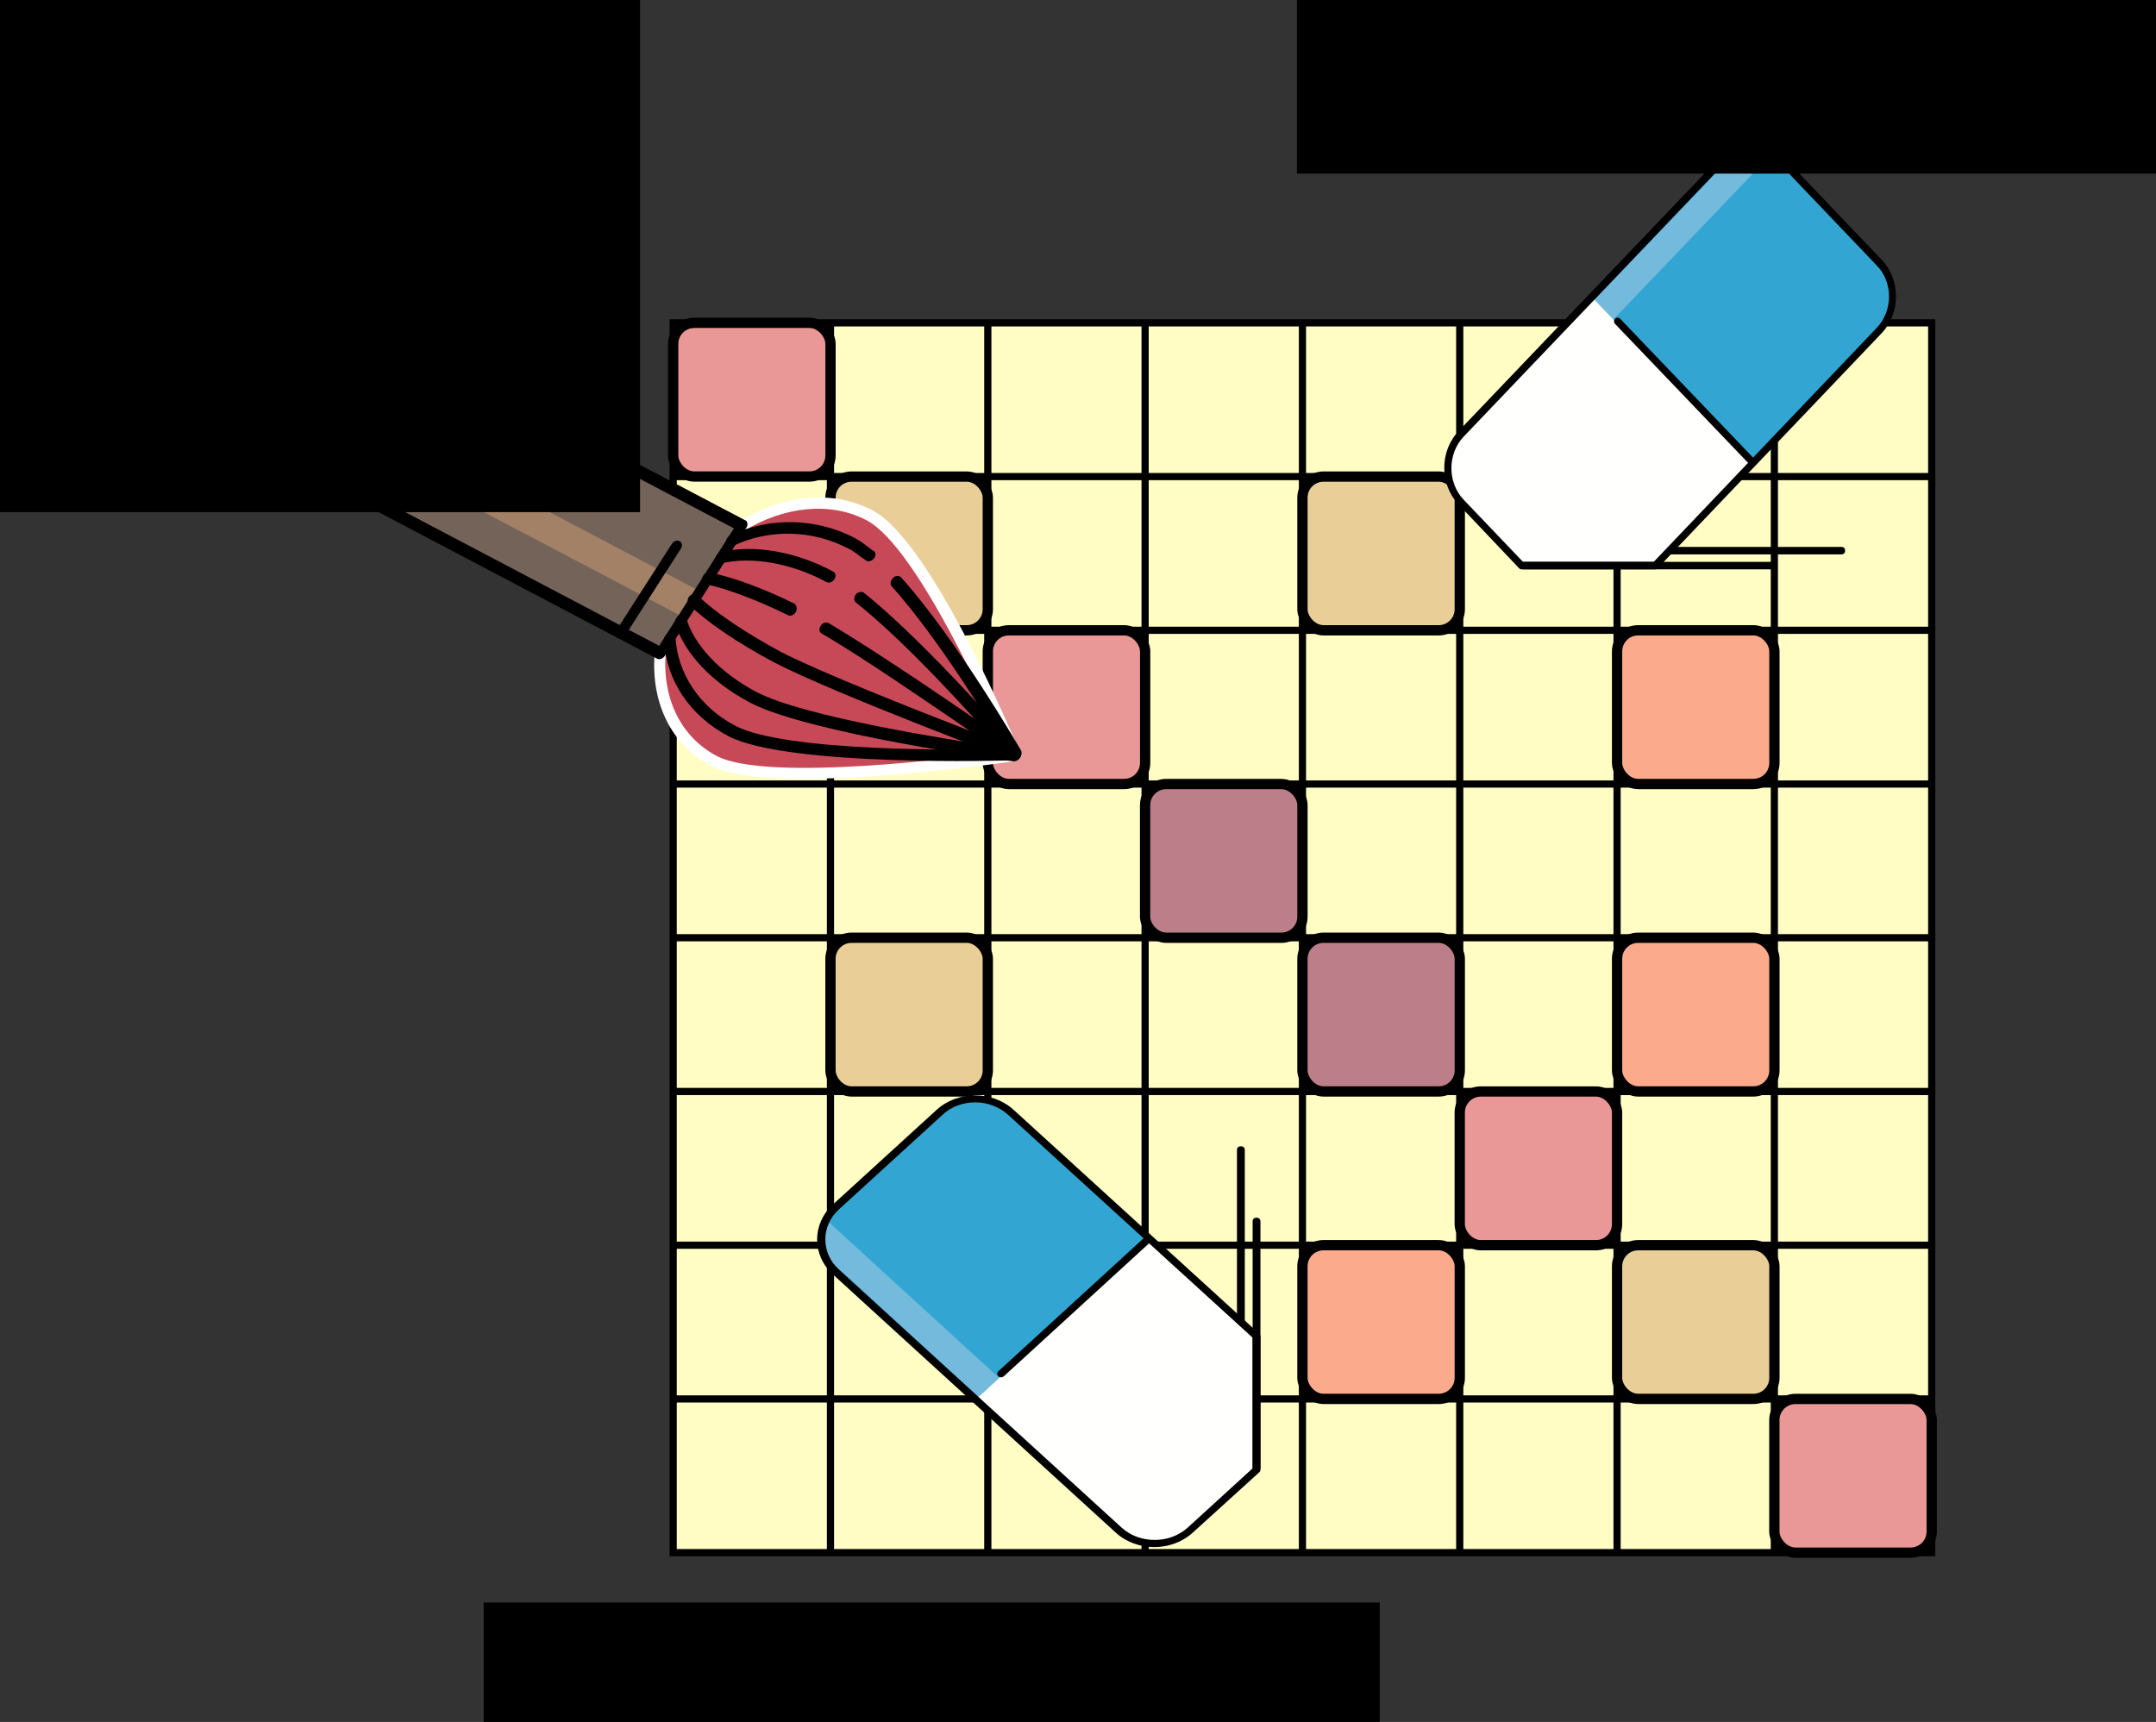 <?xml version="1.0" encoding="UTF-8" standalone="no"?>
<!-- Created with Inkscape (http://www.inkscape.org/) -->

<svg
   xmlns:dc="http://purl.org/dc/elements/1.1/"
   xmlns:cc="http://creativecommons.org/ns#"
   xmlns:rdf="http://www.w3.org/1999/02/22-rdf-syntax-ns#"
   xmlns:svg="http://www.w3.org/2000/svg"
   xmlns="http://www.w3.org/2000/svg"
   xmlns:sodipodi="http://sodipodi.sourceforge.net/DTD/sodipodi-0.dtd"
   xmlns:inkscape="http://www.inkscape.org/namespaces/inkscape"
   width="50.715mm"
   height="40.51mm"
   viewBox="0 0 50.715 40.51"
   version="1.1"
   id="svg83951"
   inkscape:version="0.92.5 (2060ec1f9f, 2020-04-08)">
  <rect x="0" y="0" width="50.715" height="40.51" fill="#333333" stroke="none"/>
  <defs
     id="defs83945" />
  <sodipodi:namedview
     id="base"
     pagecolor="#ffffff"
     bordercolor="#666666"
     borderopacity="1.0"
     inkscape:pageopacity="0.0"
     inkscape:pageshadow="2"
     inkscape:zoom="6.2307976"
     inkscape:cx="95.840062"
     inkscape:cy="76.555207"
     inkscape:document-units="mm"
     inkscape:current-layer="layer1"
     showgrid="false"
     inkscape:window-width="1848"
     inkscape:window-height="1129"
     inkscape:window-x="72"
     inkscape:window-y="34"
     inkscape:window-maximized="1" />
  <g
     inkscape:label="Layer 1"
     inkscape:groupmode="layer"
     id="layer1"
     transform="translate(-100.416,-150.66)">
    <rect
       ry="1.5828143e-06"
       y="158.255"
       x="116.251"
       height="28.932"
       width="29.604"
       id="rect167925"
       style="font-style:normal;font-variant:normal;font-weight:normal;font-stretch:normal;letter-spacing:normal;word-spacing:normal;text-anchor:start;opacity:1;vector-effect:none;fill:#fffdc4;fill-opacity:1;fill-rule:evenodd;stroke:#000000;stroke-width:0.169;stroke-linecap:butt;stroke-linejoin:miter;stroke-miterlimit:10.004;stroke-dasharray:none;stroke-dashoffset:0;stroke-opacity:1" />
    <path
       inkscape:connector-curvature="0"
       id="path167939"
       d="m 116.251,161.872 h 29.604"
       style="font-style:normal;font-variant:normal;font-weight:normal;font-stretch:normal;letter-spacing:normal;word-spacing:normal;text-anchor:start;fill:none;fill-opacity:1;fill-rule:evenodd;stroke:#000000;stroke-width:0.169;stroke-linecap:butt;stroke-linejoin:miter;stroke-miterlimit:10.004;stroke-dasharray:none;stroke-dashoffset:0;stroke-opacity:1" />
    <path
       inkscape:connector-curvature="0"
       id="path167941"
       d="m 116.251,165.488 h 29.604"
       style="font-style:normal;font-variant:normal;font-weight:normal;font-stretch:normal;letter-spacing:normal;word-spacing:normal;text-anchor:start;fill:none;fill-opacity:1;fill-rule:evenodd;stroke:#000000;stroke-width:0.169;stroke-linecap:butt;stroke-linejoin:miter;stroke-miterlimit:10.004;stroke-dasharray:none;stroke-dashoffset:0;stroke-opacity:1" />
    <path
       inkscape:connector-curvature="0"
       id="path167941-3"
       d="m 116.251,169.105 h 29.604"
       style="font-style:normal;font-variant:normal;font-weight:normal;font-stretch:normal;letter-spacing:normal;word-spacing:normal;text-anchor:start;fill:none;fill-opacity:1;fill-rule:evenodd;stroke:#000000;stroke-width:0.169;stroke-linecap:butt;stroke-linejoin:miter;stroke-miterlimit:10.004;stroke-dasharray:none;stroke-dashoffset:0;stroke-opacity:1" />
    <path
       inkscape:connector-curvature="0"
       id="path167941-6"
       d="m 116.251,172.721 h 29.604"
       style="font-style:normal;font-variant:normal;font-weight:normal;font-stretch:normal;letter-spacing:normal;word-spacing:normal;text-anchor:start;fill:none;fill-opacity:1;fill-rule:evenodd;stroke:#000000;stroke-width:0.169;stroke-linecap:butt;stroke-linejoin:miter;stroke-miterlimit:10.004;stroke-dasharray:none;stroke-dashoffset:0;stroke-opacity:1" />
    <path
       inkscape:connector-curvature="0"
       id="path167941-7"
       d="m 116.251,176.338 h 29.604"
       style="font-style:normal;font-variant:normal;font-weight:normal;font-stretch:normal;letter-spacing:normal;word-spacing:normal;text-anchor:start;fill:none;fill-opacity:1;fill-rule:evenodd;stroke:#000000;stroke-width:0.169;stroke-linecap:butt;stroke-linejoin:miter;stroke-miterlimit:10.004;stroke-dasharray:none;stroke-dashoffset:0;stroke-opacity:1" />
    <path
       inkscape:connector-curvature="0"
       id="path167941-5"
       d="m 116.251,179.954 h 29.604"
       style="font-style:normal;font-variant:normal;font-weight:normal;font-stretch:normal;letter-spacing:normal;word-spacing:normal;text-anchor:start;fill:none;fill-opacity:1;fill-rule:evenodd;stroke:#000000;stroke-width:0.169;stroke-linecap:butt;stroke-linejoin:miter;stroke-miterlimit:10.004;stroke-dasharray:none;stroke-dashoffset:0;stroke-opacity:1" />
    <path
       inkscape:connector-curvature="0"
       id="path167941-35"
       d="m 116.251,183.571 h 29.604"
       style="font-style:normal;font-variant:normal;font-weight:normal;font-stretch:normal;letter-spacing:normal;word-spacing:normal;text-anchor:start;fill:none;fill-opacity:1;fill-rule:evenodd;stroke:#000000;stroke-width:0.169;stroke-linecap:butt;stroke-linejoin:miter;stroke-miterlimit:10.004;stroke-dasharray:none;stroke-dashoffset:0;stroke-opacity:1" />
    <path
       inkscape:connector-curvature="0"
       id="path167982"
       d="m 119.951,158.255 v 28.932"
       style="font-style:normal;font-variant:normal;font-weight:normal;font-stretch:normal;letter-spacing:normal;word-spacing:normal;text-anchor:start;fill:none;fill-opacity:1;fill-rule:evenodd;stroke:#000000;stroke-width:0.169;stroke-linecap:butt;stroke-linejoin:miter;stroke-miterlimit:10.004;stroke-dasharray:none;stroke-dashoffset:0;stroke-opacity:1" />
    <path
       inkscape:connector-curvature="0"
       id="path167982-6"
       d="m 123.652,158.255 v 28.932"
       style="font-style:normal;font-variant:normal;font-weight:normal;font-stretch:normal;letter-spacing:normal;word-spacing:normal;text-anchor:start;fill:none;fill-opacity:1;fill-rule:evenodd;stroke:#000000;stroke-width:0.169;stroke-linecap:butt;stroke-linejoin:miter;stroke-miterlimit:10.004;stroke-dasharray:none;stroke-dashoffset:0;stroke-opacity:1" />
    <path
       inkscape:connector-curvature="0"
       id="path167982-2"
       d="m 127.352,158.255 v 28.932"
       style="font-style:normal;font-variant:normal;font-weight:normal;font-stretch:normal;letter-spacing:normal;word-spacing:normal;text-anchor:start;fill:none;fill-opacity:1;fill-rule:evenodd;stroke:#000000;stroke-width:0.169;stroke-linecap:butt;stroke-linejoin:miter;stroke-miterlimit:10.004;stroke-dasharray:none;stroke-dashoffset:0;stroke-opacity:1" />
    <path
       inkscape:connector-curvature="0"
       id="path167982-9"
       d="m 131.053,158.255 v 28.932"
       style="font-style:normal;font-variant:normal;font-weight:normal;font-stretch:normal;letter-spacing:normal;word-spacing:normal;text-anchor:start;fill:none;fill-opacity:1;fill-rule:evenodd;stroke:#000000;stroke-width:0.169;stroke-linecap:butt;stroke-linejoin:miter;stroke-miterlimit:10.004;stroke-dasharray:none;stroke-dashoffset:0;stroke-opacity:1" />
    <path
       inkscape:connector-curvature="0"
       id="path167982-1"
       d="m 134.753,158.255 v 28.932"
       style="font-style:normal;font-variant:normal;font-weight:normal;font-stretch:normal;letter-spacing:normal;word-spacing:normal;text-anchor:start;fill:none;fill-opacity:1;fill-rule:evenodd;stroke:#000000;stroke-width:0.169;stroke-linecap:butt;stroke-linejoin:miter;stroke-miterlimit:10.004;stroke-dasharray:none;stroke-dashoffset:0;stroke-opacity:1" />
    <path
       inkscape:connector-curvature="0"
       id="path167982-27"
       d="m 138.454,158.255 v 28.932"
       style="font-style:normal;font-variant:normal;font-weight:normal;font-stretch:normal;letter-spacing:normal;word-spacing:normal;text-anchor:start;fill:none;fill-opacity:1;fill-rule:evenodd;stroke:#000000;stroke-width:0.169;stroke-linecap:butt;stroke-linejoin:miter;stroke-miterlimit:10.004;stroke-dasharray:none;stroke-dashoffset:0;stroke-opacity:1" />
    <path
       inkscape:connector-curvature="0"
       id="path167982-0"
       d="m 142.154,158.255 v 28.932"
       style="font-style:normal;font-variant:normal;font-weight:normal;font-stretch:normal;letter-spacing:normal;word-spacing:normal;text-anchor:start;fill:none;fill-opacity:1;fill-rule:evenodd;stroke:#000000;stroke-width:0.169;stroke-linecap:butt;stroke-linejoin:miter;stroke-miterlimit:10.004;stroke-dasharray:none;stroke-dashoffset:0;stroke-opacity:1" />
    <rect
       style="opacity:1;vector-effect:none;fill:#ea9797;fill-opacity:1;fill-rule:evenodd;stroke:#000000;stroke-width:0.242;stroke-linecap:butt;stroke-linejoin:miter;stroke-miterlimit:4;stroke-dasharray:none;stroke-dashoffset:0;stroke-opacity:1"
       id="rect168126"
       width="3.701"
       height="3.616"
       x="116.251"
       y="158.255"
       ry="0.495" />
    <rect
       style="opacity:1;vector-effect:none;fill:#ea9797;fill-opacity:1;fill-rule:evenodd;stroke:#000000;stroke-width:0.242;stroke-linecap:butt;stroke-linejoin:miter;stroke-miterlimit:4;stroke-dasharray:none;stroke-dashoffset:0;stroke-opacity:1"
       id="rect168126-9"
       width="3.701"
       height="3.616"
       x="123.652"
       y="165.488"
       ry="0.495" />
    <rect
       style="opacity:1;vector-effect:none;fill:#ea9797;fill-opacity:1;fill-rule:evenodd;stroke:#000000;stroke-width:0.242;stroke-linecap:butt;stroke-linejoin:miter;stroke-miterlimit:4;stroke-dasharray:none;stroke-dashoffset:0;stroke-opacity:1"
       id="rect168126-9-3"
       width="3.701"
       height="3.616"
       x="134.753"
       y="176.338"
       ry="0.495" />
    <rect
       style="opacity:1;vector-effect:none;fill:#ea9797;fill-opacity:1;fill-rule:evenodd;stroke:#000000;stroke-width:0.242;stroke-linecap:butt;stroke-linejoin:miter;stroke-miterlimit:4;stroke-dasharray:none;stroke-dashoffset:0;stroke-opacity:1"
       id="rect168126-9-3-6"
       width="3.701"
       height="3.616"
       x="142.154"
       y="183.571"
       ry="0.495" />
    <rect
       style="opacity:1;vector-effect:none;fill:#eace97;fill-opacity:1;fill-rule:evenodd;stroke:#000000;stroke-width:0.242;stroke-linecap:butt;stroke-linejoin:miter;stroke-miterlimit:4;stroke-dasharray:none;stroke-dashoffset:0;stroke-opacity:1"
       id="rect168126-0"
       width="3.701"
       height="3.616"
       x="119.951"
       y="161.872"
       ry="0.495" />
    <rect
       style="opacity:1;vector-effect:none;fill:#eace97;fill-opacity:1;fill-rule:evenodd;stroke:#000000;stroke-width:0.242;stroke-linecap:butt;stroke-linejoin:miter;stroke-miterlimit:4;stroke-dasharray:none;stroke-dashoffset:0;stroke-opacity:1"
       id="rect168126-0-6"
       width="3.701"
       height="3.616"
       x="138.454"
       y="179.954"
       ry="0.495" />
    <rect
       style="opacity:1;vector-effect:none;fill:#bc7f89;fill-opacity:1;fill-rule:evenodd;stroke:#000000;stroke-width:0.242;stroke-linecap:butt;stroke-linejoin:miter;stroke-miterlimit:4;stroke-dasharray:none;stroke-dashoffset:0;stroke-opacity:1"
       id="rect168126-0-6-2"
       width="3.701"
       height="3.616"
       x="131.053"
       y="172.721"
       ry="0.495" />
    <rect
       style="opacity:1;vector-effect:none;fill:#bc7f89;fill-opacity:1;fill-rule:evenodd;stroke:#000000;stroke-width:0.242;stroke-linecap:butt;stroke-linejoin:miter;stroke-miterlimit:4;stroke-dasharray:none;stroke-dashoffset:0;stroke-opacity:1"
       id="rect168126-0-6-2-6"
       width="3.701"
       height="3.616"
       x="127.352"
       y="169.105"
       ry="0.495" />
    <rect
       style="opacity:1;vector-effect:none;fill:#eace97;fill-opacity:1;fill-rule:evenodd;stroke:#000000;stroke-width:0.242;stroke-linecap:butt;stroke-linejoin:miter;stroke-miterlimit:4;stroke-dasharray:none;stroke-dashoffset:0;stroke-opacity:1"
       id="rect168126-0-1"
       width="3.701"
       height="3.616"
       x="119.951"
       y="172.721"
       ry="0.495" />
    <rect
       style="opacity:1;vector-effect:none;fill:#eace97;fill-opacity:1;fill-rule:evenodd;stroke:#000000;stroke-width:0.242;stroke-linecap:butt;stroke-linejoin:miter;stroke-miterlimit:4;stroke-dasharray:none;stroke-dashoffset:0;stroke-opacity:1"
       id="rect168126-0-8"
       width="3.701"
       height="3.616"
       x="131.053"
       y="161.872"
       ry="0.495" />
    <rect
       style="opacity:1;vector-effect:none;fill:#fbab8c;fill-opacity:1;fill-rule:evenodd;stroke:#000000;stroke-width:0.242;stroke-linecap:butt;stroke-linejoin:miter;stroke-miterlimit:4;stroke-dasharray:none;stroke-dashoffset:0;stroke-opacity:1"
       id="rect168126-0-7"
       width="3.701"
       height="3.616"
       x="138.454"
       y="165.488"
       ry="0.495" />
    <rect
       style="opacity:1;vector-effect:none;fill:#fbab8c;fill-opacity:1;fill-rule:evenodd;stroke:#000000;stroke-width:0.242;stroke-linecap:butt;stroke-linejoin:miter;stroke-miterlimit:4;stroke-dasharray:none;stroke-dashoffset:0;stroke-opacity:1"
       id="rect168126-0-7-2"
       width="3.701"
       height="3.616"
       x="123.652"
       y="179.954"
       ry="0.495" />
    <rect
       style="opacity:1;vector-effect:none;fill:#fbab8c;fill-opacity:1;fill-rule:evenodd;stroke:#000000;stroke-width:0.242;stroke-linecap:butt;stroke-linejoin:miter;stroke-miterlimit:4;stroke-dasharray:none;stroke-dashoffset:0;stroke-opacity:1"
       id="rect168126-0-7-0"
       width="3.701"
       height="3.616"
       x="131.053"
       y="179.954"
       ry="0.495" />
    <rect
       style="opacity:1;vector-effect:none;fill:#fbab8c;fill-opacity:1;fill-rule:evenodd;stroke:#000000;stroke-width:0.242;stroke-linecap:butt;stroke-linejoin:miter;stroke-miterlimit:4;stroke-dasharray:none;stroke-dashoffset:0;stroke-opacity:1"
       id="rect168126-0-7-23"
       width="3.701"
       height="3.616"
       x="138.454"
       y="172.721"
       ry="0.495" />
    <g
       id="g168335"
       transform="matrix(0.021,0,0,0.022,134.389,153.501)">
      <path
         id="path168304"
         d="m 193,215.7 c -0.8,-0.8 -0.8,-2 0,-2.8 0.8,-0.8 2,-0.8 2.8,0 l 150,150 140,-140 c 9.2,-9.2 14.4,-21.6 14.4,-35.2 0,-13.6 -5.2,-25.6 -14.4,-35.2 L 379.8,46.9 C 370.6,37.7 358.2,32.5 344.6,32.5 331,32.5 319,37.7 309.4,46.9 L 20.2,335.7 C 1,355.3 1,386.9 20.2,406.1 l 67.6,67.6 H 235.4 L 343,366.1 Z"
         style="fill:#fffffd;fill-opacity:1"
         inkscape:connector-curvature="0" />
      <path
         id="path168306"
         d="m 193,215.7 c -0.8,-0.8 -0.8,-2 0,-2.8 0.8,-0.8 2,-0.8 2.8,0 l 150,150 140,-140 c 9.2,-9.2 14.4,-21.6 14.4,-35.2 0,-13.6 -5.2,-25.6 -14.4,-35.2 L 379.8,46.9 C 370.6,37.7 358.2,32.5 344.6,32.5 331,32.5 319,37.7 309.4,46.9 l -142.8,142.8 176,176 z"
         style="fill:#33a5d2"
         inkscape:connector-curvature="0" />
      <path
         id="path168308"
         d="M 168.2,191.3 11.4,348.5 c -6.8,13.2 -7.2,29.2 -0.8,43.2 L 189.8,212.5 Z"
         style="fill:#fffffd;fill-opacity:1"
         inkscape:connector-curvature="0" />
      <path
         id="path168310"
         d="m 189.4,212.5 176,-175.6 c -6.4,-2.8 -13.6,-4.4 -20.8,-4.4 -8,0 -15.6,2 -22.4,5.6 l -154,153.2 z"
         style="fill:#73badd"
         inkscape:connector-curvature="0" />
      <path
         id="path168312"
         d="M 236.2,479.7 H 86.6 c -1.2,0 -2,-0.4 -2.8,-1.2 l -67.6,-68 c -21.6,-21.6 -21.6,-57.2 0,-78.8 l 2.8,2.8 -2.8,-2.8 289.2,-289.2 c 21.6,-21.6 56.8,-21.6 78.4,0 l 106,106 c 21.6,21.6 21.6,57.2 0,78.8 L 239,478.5 c -0.8,0.8 -1.6,1.2 -2.8,1.2 z m -148,-8 h 146.4 l 249.6,-250 c 8.8,-8.8 14,-20.8 14,-33.6 0,-12.8 -4.8,-24.8 -14,-33.6 l -106,-106 C 359.8,30.1 329.4,30.1 311,48.5 L 21.8,337.7 c -18.4,18.4 -18.4,49.2 0,67.6 z"
         inkscape:connector-curvature="0"
         style="stroke-width:7.861;stroke-miterlimit:4;stroke-dasharray:none" />
      <path
         id="path168314"
         d="M 365,479.7 H 89 c -2.4,0 -4,-1.6 -4,-4 0,-2.4 1.6,-4 4,-4 h 276 c 2.4,0 4,1.6 4,4 0,2.4 -1.6,4 -4,4 z"
         inkscape:connector-curvature="0"
         style="stroke-width:7.861;stroke-miterlimit:7.106;stroke-dasharray:none" />
      <path
         id="path168316"
         d="m 345,368.9 c -1.2,0 -2,-0.4 -2.8,-1.2 L 191.4,217.3 c -1.6,-1.6 -1.6,-4 0,-5.6 1.6,-1.6 4,-1.6 5.6,0 l 150.8,150.4 c 1.6,1.6 1.6,4 0,5.6 -0.8,0.8 -1.6,1.2 -2.8,1.2 z"
         inkscape:connector-curvature="0" />
      <path
         id="path168318"
         d="M 445,463.7 H 253 c -2.4,0 -4,-1.6 -4,-4 0,-2.4 1.6,-4 4,-4 h 192 c 2.4,0 4,1.6 4,4 0,2.4 -1.6,4 -4,4 z"
         inkscape:connector-curvature="0" />
    </g>
    <g
       id="g168335-7"
       transform="matrix(-3.2191317e-7,-0.021,0.023,-3.3688914e-7,119.032,187.056)">
      <path
         id="path168304-5"
         d="m 193,215.7 c -0.8,-0.8 -0.8,-2 0,-2.8 0.8,-0.8 2,-0.8 2.8,0 l 150,150 140,-140 c 9.2,-9.2 14.4,-21.6 14.4,-35.2 0,-13.6 -5.2,-25.6 -14.4,-35.2 L 379.8,46.9 C 370.6,37.7 358.2,32.5 344.6,32.5 331,32.5 319,37.7 309.4,46.9 L 20.2,335.7 C 1,355.3 1,386.9 20.2,406.1 l 67.6,67.6 H 235.4 L 343,366.1 Z"
         style="fill:#fffffd;fill-opacity:1"
         inkscape:connector-curvature="0" />
      <path
         id="path168306-9"
         d="m 193,215.7 c -0.8,-0.8 -0.8,-2 0,-2.8 0.8,-0.8 2,-0.8 2.8,0 l 150,150 140,-140 c 9.2,-9.2 14.4,-21.6 14.4,-35.2 0,-13.6 -5.2,-25.6 -14.4,-35.2 L 379.8,46.9 C 370.6,37.7 358.2,32.5 344.6,32.5 331,32.5 319,37.7 309.4,46.9 l -142.8,142.8 176,176 z"
         style="fill:#33a5d2"
         inkscape:connector-curvature="0" />
      <path
         id="path168308-2"
         d="M 168.2,191.3 11.4,348.5 c -6.8,13.2 -7.2,29.2 -0.8,43.2 L 189.8,212.5 Z"
         style="fill:#fffffd;fill-opacity:1"
         inkscape:connector-curvature="0" />
      <path
         id="path168310-2"
         d="m 189.4,212.5 176,-175.6 c -6.4,-2.8 -13.6,-4.4 -20.8,-4.4 -8,0 -15.6,2 -22.4,5.6 l -154,153.2 z"
         style="fill:#73badd"
         inkscape:connector-curvature="0" />
      <path
         id="path168312-8"
         d="M 236.2,479.7 H 86.6 c -1.2,0 -2,-0.4 -2.8,-1.2 l -67.6,-68 c -21.6,-21.6 -21.6,-57.2 0,-78.8 l 2.8,2.8 -2.8,-2.8 289.2,-289.2 c 21.6,-21.6 56.8,-21.6 78.4,0 l 106,106 c 21.6,21.6 21.6,57.2 0,78.8 L 239,478.5 c -0.8,0.8 -1.6,1.2 -2.8,1.2 z m -148,-8 h 146.4 l 249.6,-250 c 8.8,-8.8 14,-20.8 14,-33.6 0,-12.8 -4.8,-24.8 -14,-33.6 l -106,-106 C 359.8,30.1 329.4,30.1 311,48.5 L 21.8,337.7 c -18.4,18.4 -18.4,49.2 0,67.6 z"
         inkscape:connector-curvature="0"
         style="stroke-width:7.861;stroke-miterlimit:4;stroke-dasharray:none" />
      <path
         id="path168314-9"
         d="M 365,479.7 H 89 c -2.4,0 -4,-1.6 -4,-4 0,-2.4 1.6,-4 4,-4 h 276 c 2.4,0 4,1.6 4,4 0,2.4 -1.6,4 -4,4 z"
         inkscape:connector-curvature="0"
         style="stroke-width:7.861;stroke-miterlimit:7.106;stroke-dasharray:none" />
      <path
         id="path168316-7"
         d="m 345,368.9 c -1.2,0 -2,-0.4 -2.8,-1.2 L 191.4,217.3 c -1.6,-1.6 -1.6,-4 0,-5.6 1.6,-1.6 4,-1.6 5.6,0 l 150.8,150.4 c 1.6,1.6 1.6,4 0,5.6 -0.8,0.8 -1.6,1.2 -2.8,1.2 z"
         inkscape:connector-curvature="0" />
      <path
         id="path168318-3"
         d="M 445,463.7 H 253 c -2.4,0 -4,-1.6 -4,-4 0,-2.4 1.6,-4 4,-4 h 192 c 2.4,0 4,1.6 4,4 0,2.4 -1.6,4 -4,4 z"
         inkscape:connector-curvature="0" />
    </g>
    <g
       id="g168440"
       transform="matrix(-0.005,-0.032,0.033,-0.012,107.929,174.522)">
      <rect
         id="rect168376"
         height="369.196"
         width="93.199"
         style="fill:#736359;fill-opacity:1"
         transform="matrix(-0.707,-0.707,0.707,-0.707,444.046,524.116)"
         y="-14.505"
         x="283.971" />
      <rect
         id="rect168378"
         height="19.6"
         width="369.196"
         style="fill:#a28166;fill-opacity:1"
         transform="matrix(0.707,-0.707,0.707,0.707,-20.052,276.086)"
         y="152.448"
         x="138.641" />
      <g
         id="g168384">
        <path
           id="path168380"
           d="m 172.816,277.608 c -0.4,0 -0.4,0 -0.8,0 l 0.4,0.4 z"
           style="fill:#cccccc"
           inkscape:connector-curvature="0" />
        <path
           id="path168382"
           d="m 182.016,287.208 c 0,0 -0.4,0 0,0 z"
           style="fill:#cccccc"
           inkscape:connector-curvature="0" />
      </g>
      <g
         id="g168394">
        <path
           id="path168386"
           d="m 167.616,273.608 -4,-4 c -31.2,-7.2 -62.8,1.6 -85.6,24.4 -25.6,25.6 -51.2,118 -64,168.8 18,-47.2 51.2,-130.4 77.2,-156.4 22,-22 50.4,-34 76.4,-32.8 z"
           style="fill:#c74957;fill-opacity:1"
           inkscape:connector-curvature="0" />
        <path
           id="path168388"
           d="m 231.616,337.208 -4,-4 c 1.2,26.4 -10.8,54.8 -33.2,76.8 -3.2,3.2 -8,7.2 -13.6,10.8 -0.4,0.4 -0.8,0.4 -1.2,0.4 -0.8,0 -1.2,-0.4 -1.6,-0.8 -0.8,-0.8 -0.4,-2 0.4,-2.8 1.2,-0.8 2,-1.6 2.8,-2 4,-2.8 7.2,-5.6 10,-8.4 22,-22 33.6,-50 31.6,-75.6 0,-0.8 0,-1.6 0,-2.4 l -6.4,-6.4 c -3.6,21.6 -18.8,46.8 -40.8,68.8 -0.4,0.4 -0.8,0.4 -1.2,0.4 -0.4,0 -0.8,0 -1.2,-0.4 -0.8,-0.8 -0.8,-2 0,-2.8 2,-2 3.6,-3.6 5.2,-5.6 18,-19.6 30.4,-41.6 34,-60 0.4,-1.6 0.4,-2.8 0.8,-4 l -8.8,-8.8 c -8,13.2 -22.4,31.2 -40.8,50 -0.4,0.4 -0.8,0.8 -1.2,1.2 0,0 -0.4,0 -0.4,0.4 -0.4,0.4 -0.8,0.4 -1.2,0.4 -0.4,0 -0.8,0 -1.2,-0.4 -0.8,-0.8 -0.8,-2 0,-2.8 1.2,-1.2 2,-2.4 3.2,-3.2 0.8,-0.8 2,-2 2.8,-2.8 16,-17.2 29.2,-33.6 36,-45.2 l -9.2,-9.2 c -0.8,0.4 -1.2,0.8 -2,1.2 -3.6,2.8 -8.4,6.4 -14,10.4 -2.8,2 -5.6,4.4 -8.4,6.8 -10.8,8.8 -22.8,20 -34.8,31.6 -28,28 -89.6,102.8 -115.6,134.8 27.6,-22.4 87.6,-72 121.2,-102.8 0.8,-0.8 1.6,-0.8 2.4,0 0,0 0.4,0 0.4,0.4 0.8,0.8 0.8,2 0,2.8 -33.2,30.8 -92.4,79.2 -120.4,102 30.8,-16.4 93.6,-51.6 131.2,-78.8 0.4,-0.4 1.2,-0.4 1.6,-0.4 0.4,0 0.8,0.4 1.2,0.8 0.8,0.8 0.4,2 -0.4,2.8 -36,25.6 -94.4,58.4 -126.8,76 31.6,-11.6 86.4,-32.8 125.6,-53.6 0.4,0 0.8,-0.4 1.2,0 0.8,0 1.2,0.4 1.6,0.8 0.4,0.8 0,2 -0.8,2.8 -36,19.2 -85.2,38.8 -117.6,50.4 51.2,-12.8 144,-38.8 169.6,-64.4 22.4,-22 31.2,-54 24,-85.2 z"
           style="fill:#c74957;fill-opacity:1"
           inkscape:connector-curvature="0" />
        <path
           id="path168390"
           d="m 171.616,285.608 c 2,-0.4 4.4,-1.2 6.4,-1.6 l -5.2,-5.6 -0.4,-0.4 c -26.4,-2.8 -55.6,8.8 -78,31.6 -27.2,26.4 -63.2,118.4 -79.6,163.2 22,-40.4 67.2,-120.8 94.4,-148 20,-20 42.8,-34 62.4,-39.2 z"
           style="fill:#c74957;fill-opacity:1"
           inkscape:connector-curvature="0" />
        <path
           id="path168392"
           d="m 168.816,311.608 c 3.2,-2.4 6,-4.8 9.2,-7.2 4.4,-3.2 8.8,-6 12.4,-8.4 l -8.4,-8.4 v 0 c -3.2,0.4 -6.8,1.2 -10.4,2.4 -18.8,5.6 -40.4,19.2 -59.2,38 -28,28 -76.4,114.8 -96.8,152.4 26.4,-32.8 87.2,-106.4 115.2,-134.4 13.2,-13.2 26.4,-25.2 38,-34.4 z"
           style="fill:#c74957;fill-opacity:1"
           inkscape:connector-curvature="0" />
      </g>
      <path
         id="path168396"
         d="m 4.016,501.208 c -1.2,0 -2,-0.4 -2.8,-1.2 -0.8,-0.8 -1.2,-2.4 -1.2,-3.6 1.6,-6.8 37.2,-169.6 74,-206.4 24,-24 58.4,-33.6 91.6,-26 2,0.4 3.6,2.8 2.8,4.8 -0.8,2 -2.8,3.6 -4.8,2.8 -30.8,-7.2 -62.4,1.6 -84.4,23.6 -31.2,31.2 -63.2,166 -70.4,196.4 30.4,-6.8 165.2,-39.2 196.4,-70.4 22,-22 30.8,-53.6 23.6,-84.4 -0.4,-2 0.8,-4.4 2.8,-4.8 2,-0.4 4.4,0.8 4.8,2.8 8,33.2 -1.6,67.6 -26,91.6 -36.8,36.8 -199.6,72.4 -206.4,74 0.4,0.8 0.4,0.8 0,0.8 z"
         inkscape:connector-curvature="0"
         style="fill:#ffffff;fill-opacity:1" />
      <path
         id="path168398"
         d="m 233.216,340.408 c -1.2,0 -2,-0.4 -2.8,-1.2 l -68.4,-68.4 c -1.6,-1.6 -1.6,-4 0,-5.6 l 264,-264 c 0.8,-0.8 1.6,-1.2 2.8,-1.2 v 0 c 1.2,0 2,0.4 2.8,1.2 l 68.4,68.4 c 1.6,1.6 1.6,4 0,5.6 l -264,264 c -0.4,0.8 -1.6,1.2 -2.8,1.2 z m -62.8,-72.4 62.8,62.8 258.4,-258.4 -62.8,-62.8 z"
         inkscape:connector-curvature="0" />
      <path
         id="path168400"
         d="m 235.216,294.008 c -1.2,0 -2,-0.4 -2.8,-1.2 l -46,-46.4 c -1.6,-1.6 -1.6,-4 0,-5.6 1.6,-1.6 4,-1.6 5.6,0 l 46,46.4 c 1.6,1.6 1.6,4 0,5.6 -0.8,0.8 -1.6,1.2 -2.8,1.2 z"
         inkscape:connector-curvature="0" />
      <path
         id="path168402"
         d="m 4.416,501.208 c -1.2,0 -2,-0.4 -2.8,-1.2 -1.2,-1.2 -1.6,-2.8 -0.8,-4 2,-6.4 52.8,-154 89.2,-190.8 24,-24 55.2,-36.4 83.6,-33.2 2,0.4 3.6,2.4 3.6,4.4 -0.4,2 -2.4,3.6 -4.4,3.6 -26,-2.8 -55.2,8.8 -77.2,30.8 -30.8,30.8 -73.6,148.4 -84.8,180 23.6,-8.4 94.8,-34 142,-59.6 2,-1.2 4.4,-0.4 5.6,1.6 1.2,2 0.4,4.4 -1.6,5.6 -57.6,31.2 -150,62.4 -151.2,62.8 -0.4,0 -0.8,0 -1.2,0 z"
         inkscape:connector-curvature="0" />
      <path
         id="path168404"
         d="m 180.016,423.608 c -1.2,0 -2.4,-0.4 -3.2,-1.6 -1.2,-1.6 -1.2,-4.4 0.8,-5.6 l 2.4,-2 c 4,-3.2 7.6,-5.6 10.4,-8.8 22,-22 33.6,-51.2 30.8,-77.2 -0.4,-2 1.2,-4 3.6,-4.4 2,-0.4 4,1.2 4.4,3.6 3.2,28 -9.6,60 -33.2,83.6 -3.2,3.2 -6.8,6 -11.2,9.2 l -2.4,2 c -0.8,0.8 -1.6,1.2 -2.4,1.2 z"
         inkscape:connector-curvature="0" />
      <path
         id="path168406"
         d="m 4.016,500.808 c -1.2,0 -2,-0.4 -2.8,-1.2 -1.2,-1.2 -1.6,-3.2 -0.8,-4.8 2.8,-5.6 71.2,-135.2 107.6,-171.6 23.6,-23.6 51.2,-39.2 74,-42 2,-0.4 4,1.2 4.4,3.6 0.4,2 -1.2,4 -3.6,4.4 -20.8,2.4 -46.8,17.2 -69.2,39.6 -29.2,29.2 -82,125.2 -100,158.4 27.2,-14.4 97.2,-52.4 137.2,-82 1.6,-1.2 4.4,-0.8 5.6,0.8 1.2,1.6 0.8,4.4 -0.8,5.6 -50.8,37.2 -148.8,88.4 -149.6,88.8 -0.8,0.4 -1.2,0.4 -2,0.4 z"
         inkscape:connector-curvature="0" />
      <path
         id="path168408"
         d="m 175.216,394.408 c -1.2,0 -2,-0.4 -2.8,-1.2 -1.6,-1.6 -1.6,-4 0,-5.6 22,-21.6 37.2,-48 39.6,-69.2 0.4,-2 2.4,-3.6 4.4,-3.6 2,0.4 3.6,2.4 3.6,4.4 -2.8,23.2 -18.4,50.8 -42,74 -0.8,0.8 -1.6,1.2 -2.8,1.2 z"
         inkscape:connector-curvature="0" />
      <path
         id="path168410"
         d="m 4.416,500.808 c -1.2,0 -2,-0.4 -2.8,-1.2 -1.6,-1.6 -1.6,-3.6 -0.4,-5.2 0.8,-1.2 92,-113.6 128,-150 22.8,-22.8 46,-42 62.4,-52 2,-1.2 4.4,-0.4 5.6,1.2 1.2,2 0.4,4.4 -1.2,5.6 -15.6,9.2 -38.4,28.4 -60.8,50.4 -23.6,24 -72.4,82.4 -102.4,118.8 30.4,-25.2 77.2,-63.6 105.2,-89.6 1.6,-1.6 4,-1.2 5.6,0.4 1.6,1.6 1.2,4 -0.4,5.6 -44.8,41.2 -135.2,114.4 -136,114.8 -1.2,0.8 -2,1.2 -2.8,1.2 z"
         inkscape:connector-curvature="0" />
      <path
         id="path168412"
         d="m 162.016,364.808 c -0.8,0 -2,-0.4 -2.8,-1.2 -1.6,-1.6 -1.6,-4 0,-5.6 18,-18.8 34,-38.4 42.4,-52.4 1.2,-2 3.6,-2.4 5.6,-1.2 2,1.2 2.4,3.6 1.2,5.6 -8.4,14.4 -24.8,34.8 -43.2,54 -1.2,0.4 -2,0.8 -3.2,0.8 z"
         inkscape:connector-curvature="0" />
    </g>
    <flowRoot
       transform="matrix(0.245,0,0,0.239,39.418,125.058)"
       style="font-style:normal;font-weight:normal;line-height:0.01%;font-family:sans-serif;letter-spacing:0px;word-spacing:0px;fill:#000000;fill-opacity:1;stroke:none"
       id="flowRoot168442"
       xml:space="preserve"><flowRegion
         id="flowRegion168444"><rect
           y="105.694"
           x="373.489"
           height="18.518"
           width="86.036"
           id="rect168446" /></flowRegion><flowPara
         style="font-size:10.667px;line-height:1.25"
         id="flowPara168448">Erasing off-diag</flowPara></flowRoot>    <flowRoot
       transform="matrix(0.245,0,0,0.239,41.486,111.097)"
       style="font-style:normal;font-weight:normal;line-height:0.01%;font-family:sans-serif;letter-spacing:0px;word-spacing:0px;fill:#000000;fill-opacity:1;stroke:none"
       id="flowRoot168450"
       xml:space="preserve"><flowRegion
         id="flowRegion168452"><rect
           y="164.381"
           x="240.161"
           height="51.565"
           width="61.821"
           id="rect168454" /></flowRegion><flowPara
         style="font-size:10.667px;line-height:1.25"
         id="flowPara168456">Increasing</flowPara><flowPara
         style="font-size:10.667px;line-height:1.25"
         id="flowPara168458">diagonal</flowPara></flowRoot>    <flowRoot
       transform="matrix(0.245,0,0,0.239,20.288,163.099)"
       style="font-style:normal;font-weight:normal;line-height:0.01%;font-family:sans-serif;letter-spacing:0px;word-spacing:0px;fill:#000000;fill-opacity:1;stroke:none"
       id="flowRoot168442-6"
       xml:space="preserve"><flowRegion
         id="flowRegion168444-1"><rect
           y="105.694"
           x="373.489"
           height="18.518"
           width="86.036"
           id="rect168446-2" /></flowRegion><flowPara
         style="font-size:10.667px;line-height:1.25"
         id="flowPara168448-9">Erasing off-diag</flowPara></flowRoot>  </g>
</svg>
